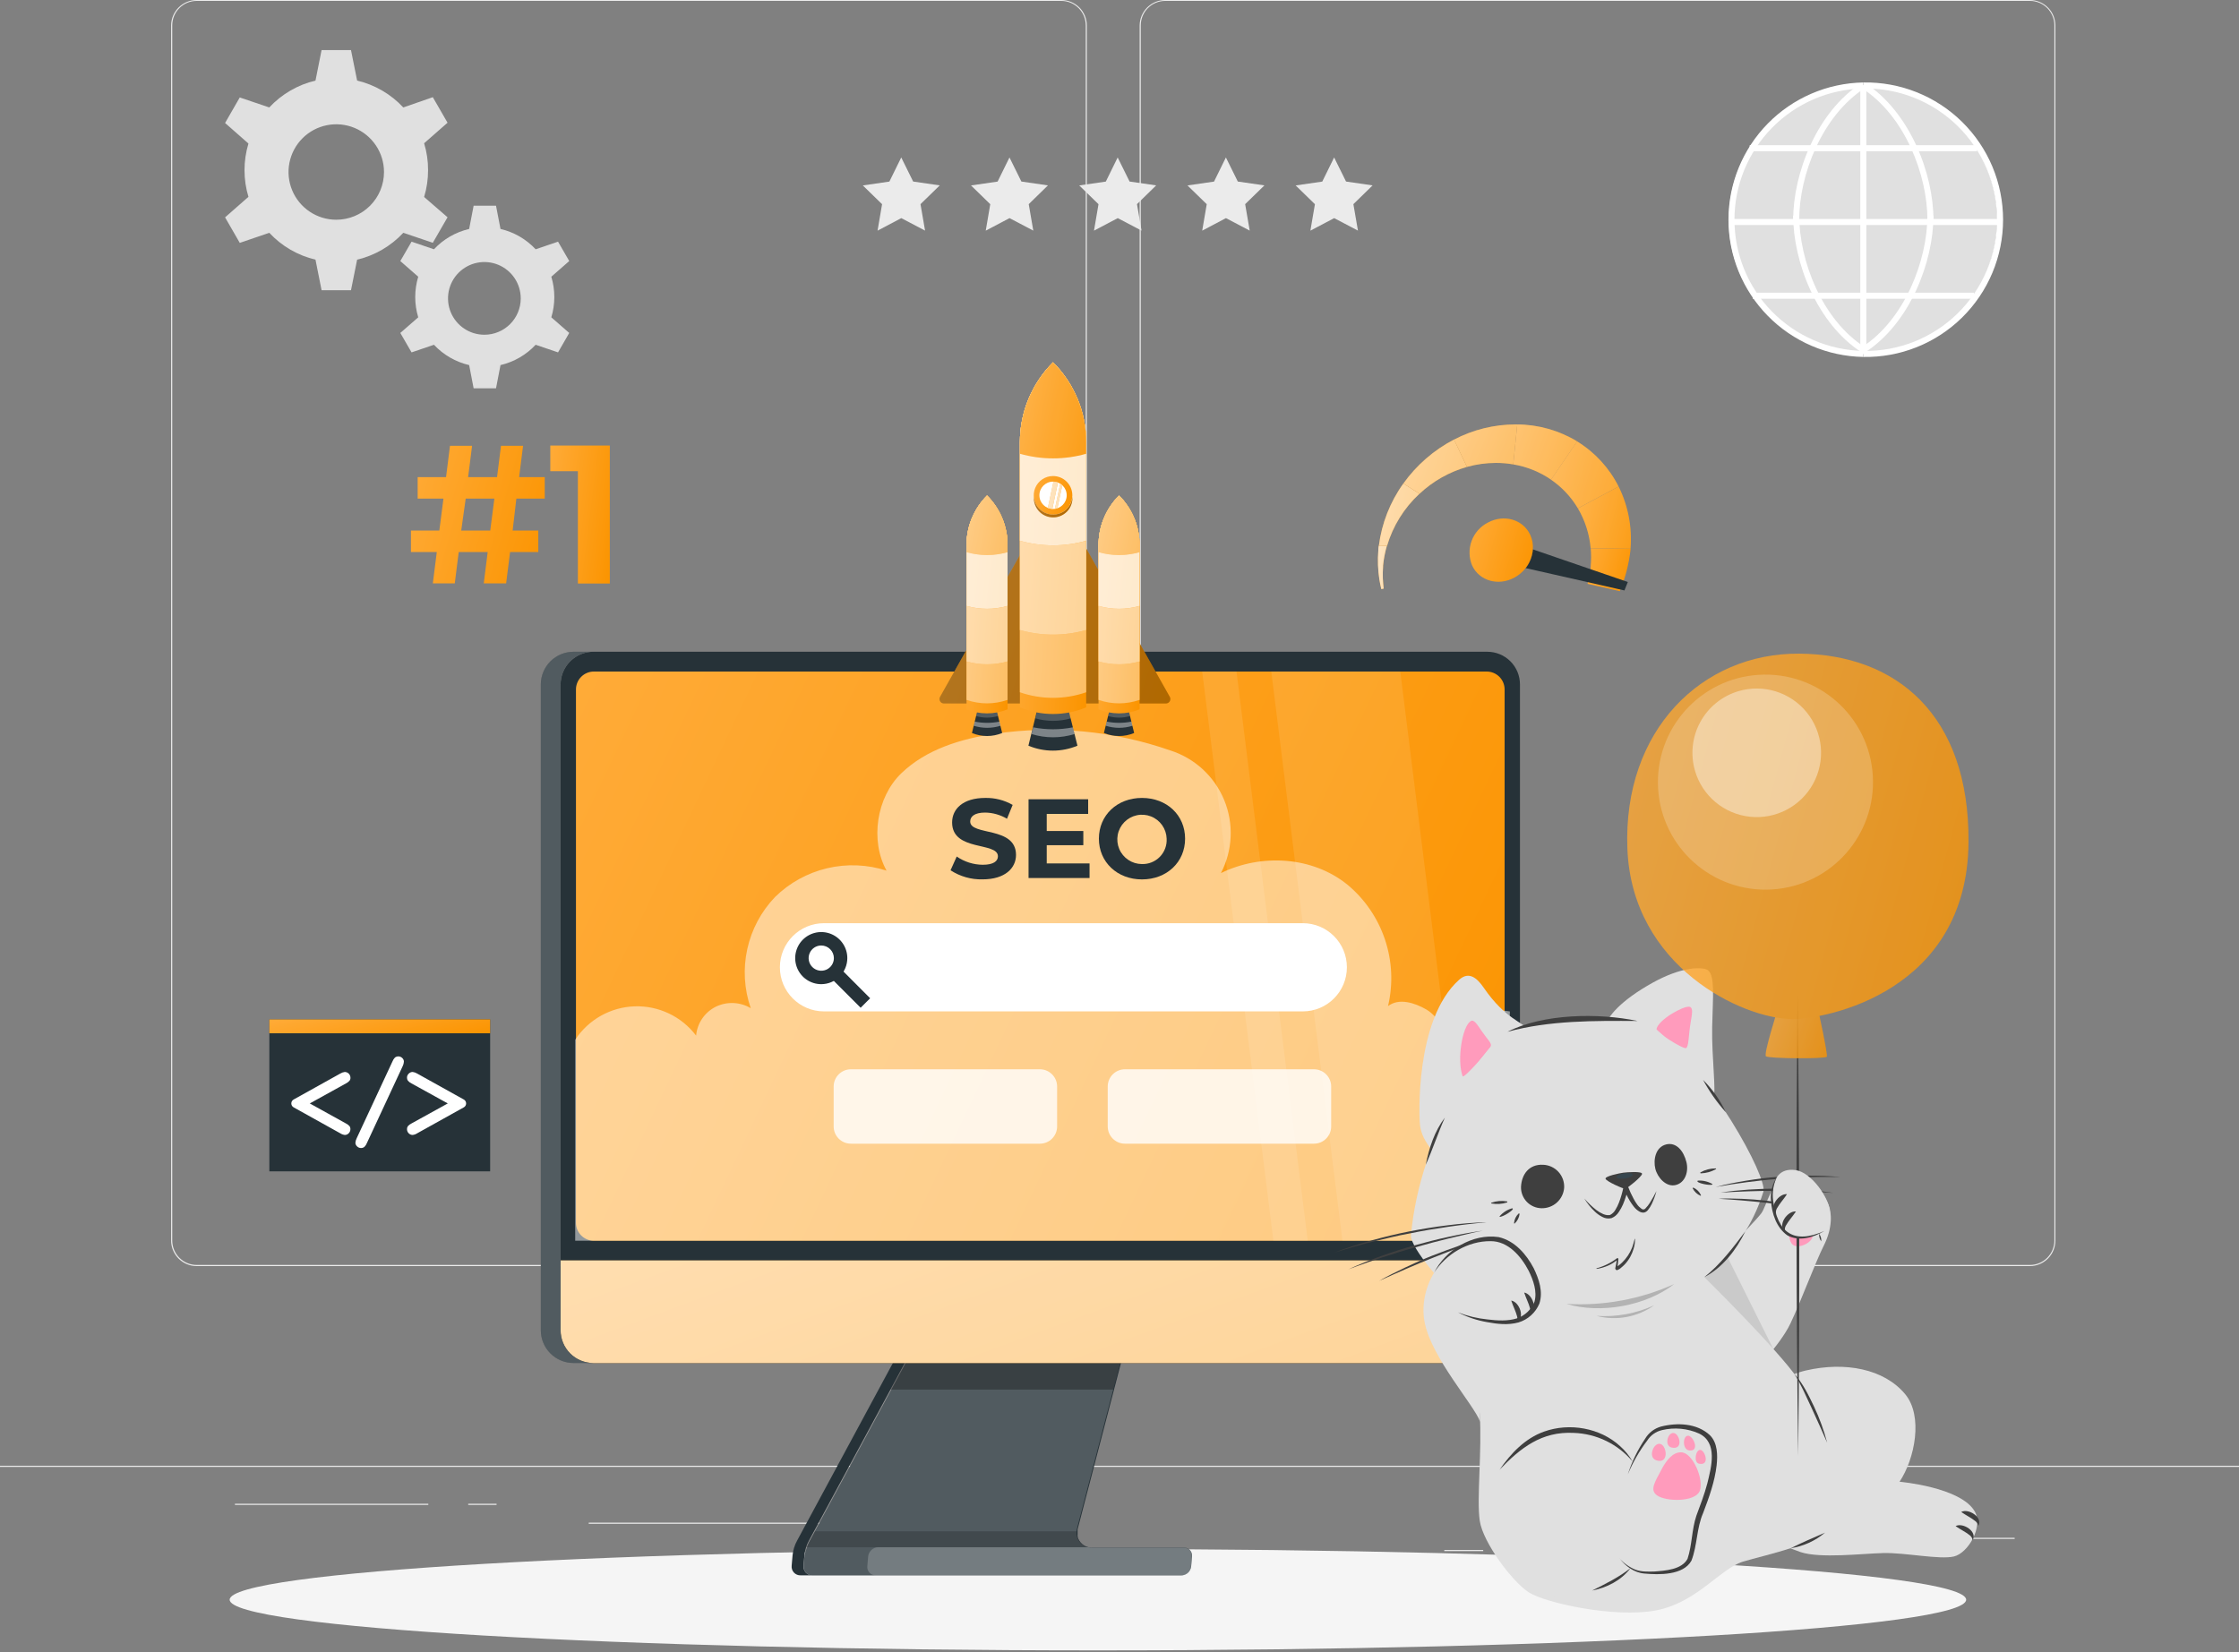 <svg width="500" height="369" viewBox="0 0 500 369" fill="none" xmlns="http://www.w3.org/2000/svg">
<rect x="0" y="0" width="500" height="369" fill="#808080" stroke="none"/>
<path d="M449.901 343.49H416.781V343.74H449.901V343.49Z" fill="#EBEBEB"/>
<path d="M331.221 346.211H322.531V346.461H331.221V346.211Z" fill="#EBEBEB"/>
<path d="M415.78 334.211H396.59V334.461H415.78V334.211Z" fill="#EBEBEB"/>
<path d="M95.651 335.891H52.461V336.141H95.651V335.891Z" fill="#EBEBEB"/>
<path d="M110.889 335.891H104.559V336.141H110.889V335.891Z" fill="#EBEBEB"/>
<path d="M225.149 340.109H131.469V340.359H225.149V340.109Z" fill="#EBEBEB"/>
<path d="M237.001 282.8H43.921C42.407 282.8 40.954 282.198 39.883 281.128C38.812 280.057 38.211 278.604 38.211 277.09V5.66C38.224 4.154 38.831 2.715 39.901 1.655C40.97 0.595 42.415 -5.77259e-05 43.921 4.20255e-09H237.001C238.515 4.20256e-09 239.968 0.602 241.039 1.672C242.109 2.743 242.711 4.196 242.711 5.71V277.09C242.711 278.604 242.109 280.057 241.039 281.128C239.968 282.198 238.515 282.8 237.001 282.8ZM43.921 0.2C42.474 0.203 41.086 0.779 40.063 1.802C39.04 2.825 38.464 4.213 38.461 5.66V277.09C38.464 278.537 39.04 279.924 40.063 280.948C41.086 281.971 42.474 282.547 43.921 282.55H237.001C238.448 282.547 239.835 281.971 240.859 280.948C241.882 279.924 242.458 278.537 242.461 277.09V5.66C242.458 4.213 241.882 2.825 240.859 1.802C239.835 0.779 238.448 0.203 237.001 0.2H43.921Z" fill="#EBEBEB"/>
<path d="M453.31 282.8H260.21C258.696 282.797 257.246 282.195 256.175 281.125C255.105 280.054 254.503 278.604 254.5 277.09V5.66C254.516 4.155 255.124 2.717 256.193 1.658C257.262 0.598 258.705 0.003 260.21 0H453.31C454.812 0.005 456.252 0.602 457.317 1.662C458.382 2.721 458.987 4.158 459 5.66V277.09C459 278.601 458.401 280.05 457.335 281.121C456.268 282.191 454.821 282.795 453.31 282.8ZM260.21 0.2C258.763 0.203 257.375 0.779 256.352 1.802C255.329 2.825 254.753 4.213 254.75 5.66V277.09C254.753 278.537 255.329 279.924 256.352 280.948C257.375 281.971 258.763 282.547 260.21 282.55H453.31C454.757 282.547 456.145 281.971 457.168 280.948C458.191 279.924 458.767 278.537 458.77 277.09V5.66C458.767 4.213 458.191 2.825 457.168 1.802C456.145 0.779 454.757 0.203 453.31 0.2H260.21Z" fill="#EBEBEB"/>
<path d="M500 327.4H0V327.65H500V327.4Z" fill="#EBEBEB"/>
<path d="M255.199 225.829C254.048 225.833 252.921 225.496 251.962 224.859C251.002 224.222 250.253 223.315 249.809 222.253C249.365 221.19 249.247 220.02 249.468 218.89C249.69 217.76 250.241 216.721 251.053 215.905C251.866 215.088 252.902 214.531 254.03 214.304C255.159 214.077 256.33 214.189 257.395 214.628C258.46 215.066 259.371 215.81 260.012 216.767C260.654 217.723 260.997 218.848 260.999 219.999C260.999 221.54 260.389 223.019 259.302 224.111C258.216 225.204 256.74 225.821 255.199 225.829ZM255.199 217.189C254.64 217.185 254.093 217.348 253.626 217.656C253.16 217.964 252.795 218.403 252.579 218.919C252.363 219.434 252.305 220.002 252.412 220.551C252.519 221.1 252.787 221.604 253.182 222C253.576 222.396 254.08 222.666 254.628 222.775C255.176 222.884 255.745 222.828 256.261 222.614C256.777 222.399 257.218 222.036 257.528 221.571C257.837 221.105 258.001 220.558 257.999 219.999C257.994 219.258 257.698 218.547 257.174 218.022C256.65 217.496 255.941 217.197 255.199 217.189Z" fill="#263238"/>
<path d="M259.232 222.089L257.109 224.209L263.999 231.108L266.122 228.988L259.232 222.089Z" fill="#263238"/>
<path d="M445.626 53.895C448.279 37.552 437.18 22.152 420.837 19.499C404.493 16.846 389.093 27.945 386.44 44.288C383.787 60.632 394.886 76.031 411.229 78.684C427.573 81.337 442.973 70.239 445.626 53.895Z" fill="#E0E0E0"/>
<path d="M416.099 79.73C408.064 79.585 400.408 76.291 394.777 70.558C389.147 64.825 385.992 57.111 385.992 49.075C385.992 41.039 389.147 33.325 394.777 27.592C400.408 21.858 408.064 18.565 416.099 18.42V19.77C408.42 19.912 401.104 23.062 395.724 28.542C390.344 34.022 387.33 41.395 387.33 49.075C387.33 56.755 390.344 64.128 395.724 69.608C401.104 75.088 408.42 78.238 416.099 78.38V79.73Z" fill="white"/>
<path d="M416.102 79.729V78.379C419.996 78.451 423.865 77.746 427.483 76.306C431.102 74.865 434.397 72.718 437.176 69.99C439.955 67.261 442.163 64.007 443.67 60.415C445.177 56.824 445.953 52.969 445.953 49.074C445.953 45.179 445.177 41.324 443.67 37.733C442.163 34.142 439.955 30.887 437.176 28.158C434.397 25.43 431.102 23.283 427.483 21.842C423.865 20.402 419.996 19.697 416.102 19.769V18.419C420.174 18.346 424.22 19.084 428.004 20.592C431.787 22.099 435.233 24.345 438.138 27.199C441.044 30.053 443.353 33.457 444.928 37.213C446.504 40.969 447.315 45.001 447.315 49.074C447.315 53.147 446.504 57.179 444.928 60.935C443.353 64.691 441.044 68.095 438.138 70.949C435.233 73.803 431.787 76.049 428.004 77.556C424.22 79.064 420.174 79.803 416.102 79.729Z" fill="white"/>
<path d="M431.768 49.079H430.418C430.418 39.149 425.418 25.849 415.738 19.669L416.468 18.529C426.508 24.999 431.768 38.779 431.768 49.079Z" fill="white"/>
<path d="M416.468 78.72L415.738 77.58C425.378 71.4 430.418 58.1 430.418 48.17H431.768C431.768 58.47 426.508 72.27 416.468 78.72Z" fill="white"/>
<path d="M401.791 49.079H400.441C400.441 38.769 405.691 24.969 415.741 18.529L416.471 19.659C406.831 25.849 401.791 39.139 401.791 49.079Z" fill="white"/>
<path d="M415.741 78.71C405.691 72.26 400.441 58.46 400.441 48.16H401.791C401.791 58.1 406.791 71.39 416.471 77.57L415.741 78.71Z" fill="white"/>
<path d="M416.78 19.09H415.43V79.05H416.78V19.09Z" fill="white"/>
<path d="M441.49 32.43H390.73V33.78H441.49V32.43Z" fill="white"/>
<path d="M446.081 48.91H386.141V50.26H446.081V48.91Z" fill="white"/>
<path d="M440.808 65.381H391.398V66.731H440.808V65.381Z" fill="white"/>
<path d="M95.592 37.999C95.603 35.967 95.306 33.944 94.712 32L99.942 27.41L96.652 21.709L90.062 24C87.294 21.024 83.706 18.936 79.752 18L78.382 11.19H71.812L70.452 18C66.495 18.936 62.903 21.024 60.132 24L53.542 21.769L50.262 27.47L55.482 32.059C54.309 35.943 54.309 40.086 55.482 43.969L50.262 48.55L53.542 54.249L60.132 51.999C62.903 54.975 66.495 57.063 70.452 57.999L71.812 64.82H78.382L79.752 57.999C83.706 57.063 87.294 54.975 90.062 51.999L96.652 54.23L99.942 48.529L94.712 43.999C95.304 42.055 95.601 40.032 95.592 37.999ZM75.102 49.08C72.993 49.081 70.931 48.458 69.177 47.288C67.422 46.118 66.054 44.453 65.246 42.506C64.438 40.558 64.225 38.414 64.635 36.346C65.046 34.277 66.06 32.377 67.55 30.885C69.041 29.393 70.94 28.377 73.008 27.965C75.076 27.553 77.22 27.763 79.169 28.57C81.117 29.377 82.783 30.743 83.954 32.496C85.126 34.249 85.752 36.311 85.752 38.419C85.753 39.819 85.478 41.205 84.944 42.498C84.409 43.791 83.625 44.967 82.636 45.957C81.647 46.947 80.472 47.732 79.18 48.268C77.887 48.804 76.501 49.08 75.102 49.08Z" fill="#E0E0E0"/>
<path d="M123.788 66.339C123.787 64.805 123.561 63.279 123.118 61.809L127.118 58.309L124.618 53.979L119.618 55.679C117.51 53.421 114.777 51.841 111.768 51.139L110.768 45.949H105.768L104.768 51.139C101.757 51.841 99.021 53.421 96.908 55.679L91.908 53.979L89.398 58.309L93.398 61.809C92.505 64.766 92.505 67.922 93.398 70.879L89.398 74.369L91.908 78.709L96.908 77.009C99.021 79.268 101.757 80.848 104.768 81.549L105.768 86.739H110.768L111.768 81.549C114.777 80.848 117.51 79.267 119.618 77.009L124.618 78.709L127.118 74.369L123.118 70.879C123.561 69.406 123.787 67.877 123.788 66.339ZM108.178 74.769C106.572 74.771 105 74.296 103.663 73.405C102.327 72.513 101.284 71.245 100.668 69.761C100.053 68.277 99.891 66.644 100.204 65.067C100.517 63.492 101.291 62.044 102.427 60.907C103.563 59.771 105.011 58.998 106.587 58.685C108.163 58.372 109.796 58.533 111.28 59.149C112.765 59.765 114.033 60.807 114.924 62.144C115.816 63.481 116.29 65.052 116.288 66.659C116.288 68.81 115.434 70.873 113.913 72.394C112.392 73.915 110.329 74.769 108.178 74.769Z" fill="#E0E0E0"/>
<path d="M198.61 40.56L201.26 35.17L203.92 40.55L209.86 41.41L205.56 45.6L206.58 51.51L201.27 48.72L195.97 51.52L196.98 45.61L192.68 41.42L198.61 40.56Z" fill="#EBEBEB"/>
<path d="M222.78 40.56L225.43 35.17L228.09 40.55L234.02 41.41L229.73 45.6L230.75 51.51L225.44 48.72L220.13 51.52L221.14 45.61L216.84 41.42L222.78 40.56Z" fill="#EBEBEB"/>
<path d="M246.942 40.56L249.592 35.17L252.252 40.55L258.192 41.41L253.902 45.6L254.922 51.51L249.612 48.72L244.302 51.52L245.312 45.61L241.012 41.42L246.942 40.56Z" fill="#EBEBEB"/>
<path d="M271.11 40.56L273.76 35.17L276.42 40.55L282.36 41.41L278.06 45.6L279.08 51.51L273.77 48.72L268.47 51.52L269.48 45.61L265.18 41.42L271.11 40.56Z" fill="#EBEBEB"/>
<path d="M295.28 40.56L297.93 35.17L300.59 40.55L306.52 41.41L302.23 45.6L303.25 51.51L297.94 48.72L292.63 51.52L293.64 45.61L289.34 41.42L295.28 40.56Z" fill="#EBEBEB"/>
<path d="M245.179 368.64C352.262 368.64 439.069 363.572 439.069 357.32C439.069 351.068 352.262 346 245.179 346C138.097 346 51.289 351.068 51.289 357.32C51.289 363.572 138.097 368.64 245.179 368.64Z" fill="#F5F5F5"/>
<path d="M179.66 347.43L179.46 349.73C179.438 350.013 179.469 350.298 179.55 350.57C179.586 350.697 179.64 350.818 179.71 350.93C179.783 351.041 179.863 351.148 179.95 351.25C180.038 351.352 180.139 351.443 180.25 351.52C180.588 351.761 180.994 351.89 181.41 351.89H263.81C264.006 351.89 264.202 351.86 264.39 351.8C264.52 351.76 264.647 351.71 264.77 351.65C265.205 351.437 265.557 351.085 265.77 350.65C265.897 350.408 265.975 350.142 266 349.87L266.19 347.66C266.221 347.396 266.19 347.129 266.1 346.88C266.062 346.765 266.012 346.654 265.95 346.55C265.794 346.288 265.574 346.071 265.31 345.92C265.197 345.858 265.08 345.805 264.96 345.76C264.776 345.7 264.583 345.67 264.39 345.67H243.87C243.611 345.673 243.353 345.649 243.1 345.6L242.81 345.52C242.7 345.489 242.593 345.449 242.49 345.4C242.39 345.368 242.295 345.321 242.21 345.26C242.066 345.185 241.929 345.098 241.8 345C241.644 344.876 241.5 344.739 241.37 344.59C241.3 344.5 241.23 344.42 241.16 344.32L241.02 344.12L240.97 344.04C240.91 343.949 240.86 343.851 240.82 343.75L240.7 343.48C240.704 343.46 240.704 343.44 240.7 343.42C240.706 343.397 240.706 343.373 240.7 343.35C240.67 343.272 240.65 343.192 240.64 343.11C240.629 342.997 240.629 342.883 240.64 342.77C240.64 342.67 240.64 342.56 240.64 342.45C240.64 342.34 240.64 342.24 240.64 342.13V342C240.634 341.893 240.634 341.786 240.64 341.68C240.64 341.56 240.69 341.46 240.71 341.35L248.77 310.43L250.32 304.49L251.53 299.84H204.73L202.22 304.49L199.02 310.43L180.82 344.17C180.76 344.29 180.7 344.41 180.63 344.53L180.45 344.94C180.4 345.08 180.34 345.21 180.29 345.36L180.2 345.64C179.954 346.215 179.773 346.815 179.66 347.43Z" fill="#263238"/>
<path opacity="0.2" d="M266.158 347.68L265.968 349.91C265.917 350.451 265.668 350.953 265.27 351.322C264.871 351.691 264.351 351.9 263.808 351.91H181.428C181.152 351.911 180.878 351.855 180.624 351.744C180.37 351.634 180.142 351.472 179.954 351.269C179.766 351.066 179.623 350.826 179.532 350.565C179.441 350.303 179.406 350.026 179.428 349.75L179.628 347.45C179.681 346.835 179.801 346.228 179.988 345.64C180.158 345.126 180.372 344.627 180.628 344.15L204.548 299.82H251.348L240.528 341.33C240.457 341.568 240.413 341.813 240.398 342.06C240.33 342.88 240.563 343.697 241.055 344.356C241.547 345.016 242.263 345.472 243.068 345.64C243.321 345.699 243.579 345.726 243.838 345.72H264.328C264.582 345.713 264.834 345.761 265.068 345.858C265.301 345.956 265.512 346.103 265.685 346.288C265.858 346.473 265.99 346.693 266.071 346.933C266.153 347.173 266.182 347.428 266.158 347.68Z" fill="white"/>
<path d="M177.999 344.129L201.909 299.789H204.559L180.639 344.129C180.084 345.15 179.744 346.272 179.639 347.429L179.439 349.729C179.409 350.006 179.438 350.286 179.526 350.551C179.614 350.815 179.757 351.058 179.947 351.262C180.137 351.466 180.368 351.626 180.626 351.733C180.883 351.839 181.16 351.889 181.439 351.879H178.789C178.51 351.889 178.233 351.839 177.976 351.733C177.718 351.626 177.487 351.466 177.297 351.262C177.107 351.058 176.964 350.815 176.876 350.551C176.788 350.286 176.759 350.006 176.789 349.729L176.989 347.429C177.093 346.271 177.437 345.147 177.999 344.129Z" fill="#263238"/>
<path opacity="0.3" d="M204.579 299.789H251.369L248.609 310.389H198.859L204.579 299.789Z" fill="black"/>
<path d="M125.18 152.88V297.15C125.178 298.108 125.366 299.057 125.732 299.943C126.098 300.829 126.634 301.633 127.311 302.311C127.988 302.989 128.793 303.527 129.678 303.894C130.563 304.261 131.512 304.45 132.47 304.45H332.14C333.098 304.45 334.047 304.261 334.932 303.894C335.817 303.527 336.621 302.989 337.298 302.311C337.975 301.633 338.512 300.829 338.878 299.943C339.243 299.057 339.431 298.108 339.43 297.15V152.88C339.431 151.921 339.243 150.971 338.877 150.085C338.51 149.199 337.973 148.393 337.295 147.715C336.616 147.037 335.811 146.499 334.925 146.133C334.039 145.767 333.089 145.579 332.13 145.58H132.49C130.884 145.581 129.323 146.112 128.05 147.09C127.871 147.222 127.7 147.366 127.54 147.52C127.048 147.966 126.623 148.482 126.28 149.05C126.038 149.424 125.837 149.823 125.68 150.24C125.355 151.083 125.185 151.977 125.18 152.88Z" fill="#263238"/>
<path d="M339.431 281.549V297.149C339.431 299.085 338.662 300.942 337.293 302.311C335.924 303.68 334.067 304.449 332.131 304.449H132.491C130.555 304.449 128.699 303.68 127.33 302.311C125.961 300.942 125.191 299.085 125.191 297.149V281.549H339.431Z" fill="url(#paint0_linear_439_1528)"/>
<path opacity="0.6" d="M339.431 281.549V297.149C339.431 299.085 338.662 300.942 337.293 302.311C335.924 303.68 334.067 304.449 332.131 304.449H132.491C130.555 304.449 128.699 303.68 127.33 302.311C125.961 300.942 125.191 299.085 125.191 297.149V281.549H339.431Z" fill="white"/>
<path d="M132.621 277.14H332.001C333.062 277.14 334.079 276.719 334.83 275.968C335.58 275.218 336.001 274.201 336.001 273.14V154C336.001 152.939 335.58 151.922 334.83 151.172C334.079 150.421 333.062 150 332.001 150H132.621C131.56 150 130.543 150.421 129.793 151.172C129.043 151.922 128.621 152.939 128.621 154V273.18C128.632 274.234 129.058 275.241 129.807 275.983C130.556 276.724 131.567 277.14 132.621 277.14Z" fill="url(#paint1_linear_439_1528)"/>
<path d="M128.07 145.58H132.49C130.553 145.58 128.697 146.349 127.328 147.718C125.959 149.087 125.19 150.944 125.19 152.88V297.15C125.19 299.086 125.959 300.943 127.328 302.312C128.697 303.681 130.553 304.45 132.49 304.45H128.07C126.133 304.45 124.277 303.681 122.908 302.312C121.539 300.943 120.77 299.086 120.77 297.15V152.88C120.77 150.944 121.539 149.087 122.908 147.718C124.277 146.349 126.133 145.58 128.07 145.58Z" fill="#263238"/>
<g opacity="0.2">
<path d="M128.07 145.58H132.49C130.553 145.58 128.697 146.349 127.328 147.718C125.959 149.087 125.19 150.944 125.19 152.88V297.15C125.19 299.086 125.959 300.943 127.328 302.312C128.697 303.681 130.553 304.45 132.49 304.45H128.07C126.133 304.45 124.277 303.681 122.908 302.312C121.539 300.943 120.77 299.086 120.77 297.15V152.88C120.77 150.944 121.539 149.087 122.908 147.718C124.277 146.349 126.133 145.58 128.07 145.58Z" fill="white"/>
</g>
<path opacity="0.5" d="M337.179 225.919C332.039 224.919 323.899 228.249 322.379 233.249C322.55 231.723 322.278 230.179 321.595 228.803C320.913 227.427 319.848 226.277 318.529 225.489C315.879 223.959 312.409 222.879 309.969 224.719C311.126 219.805 310.891 214.666 309.291 209.877C307.69 205.089 304.788 200.841 300.909 197.609C293.089 191.279 281.679 190.609 272.649 195.019C273.954 192.512 274.694 189.749 274.818 186.925C274.942 184.101 274.446 181.284 273.365 178.672C272.285 176.06 270.646 173.716 268.563 171.805C266.48 169.894 264.004 168.462 261.309 167.609C248.749 163.235 235.317 161.962 222.159 163.899C214.549 165.019 206.789 167.399 201.259 172.739C195.729 178.079 194.259 187.739 197.979 194.469C193.687 193.083 189.096 192.899 184.707 193.937C180.317 194.975 176.296 197.197 173.079 200.359C169.978 203.598 167.831 207.63 166.873 212.011C165.915 216.391 166.183 220.951 167.649 225.189C166.469 224.489 165.133 224.095 163.762 224.042C162.391 223.99 161.029 224.281 159.799 224.889C158.588 225.504 157.553 226.416 156.792 227.541C156.031 228.666 155.569 229.966 155.449 231.319C153.85 229.209 151.768 227.513 149.377 226.376C146.986 225.238 144.357 224.691 141.711 224.781C139.065 224.871 136.479 225.596 134.171 226.894C131.863 228.192 129.901 230.025 128.449 232.239V277.139H335.999L337.179 225.919Z" fill="white"/>
<path d="M290.93 206.209H184.01C178.57 206.209 174.16 210.619 174.16 216.059C174.16 221.499 178.57 225.909 184.01 225.909H290.93C296.37 225.909 300.78 221.499 300.78 216.059C300.78 210.619 296.37 206.209 290.93 206.209Z" fill="white"/>
<path d="M183.398 219.829C182.247 219.829 181.122 219.488 180.165 218.849C179.208 218.209 178.462 217.3 178.021 216.237C177.581 215.173 177.465 214.003 177.69 212.874C177.915 211.745 178.469 210.708 179.283 209.894C180.097 209.08 181.134 208.526 182.263 208.301C183.392 208.077 184.562 208.192 185.625 208.632C186.689 209.073 187.598 209.819 188.237 210.776C188.877 211.733 189.218 212.858 189.218 214.009C189.215 215.552 188.601 217.031 187.511 218.122C186.42 219.213 184.941 219.827 183.398 219.829ZM183.398 211.189C182.84 211.189 182.295 211.355 181.831 211.665C181.368 211.975 181.006 212.415 180.793 212.93C180.579 213.446 180.523 214.013 180.632 214.56C180.741 215.107 181.01 215.609 181.404 216.003C181.798 216.398 182.301 216.666 182.848 216.775C183.395 216.884 183.962 216.828 184.477 216.615C184.993 216.401 185.433 216.04 185.743 215.576C186.053 215.112 186.218 214.567 186.218 214.009C186.215 213.262 185.918 212.547 185.389 212.018C184.861 211.49 184.145 211.192 183.398 211.189Z" fill="#263238"/>
<path d="M187.427 216.077L185.305 218.197L192.194 225.096L194.317 222.977L187.427 216.077Z" fill="#263238"/>
<g opacity="0.1">
<path d="M268.469 149.99H276.129L292.039 277.14H284.369L268.469 149.99Z" fill="white"/>
<path d="M299.791 277.14L283.891 149.99H312.701L328.601 277.14H299.791Z" fill="white"/>
</g>
<path opacity="0.2" d="M193.868 347.7L193.688 349.81C193.658 350.074 193.685 350.342 193.766 350.595C193.848 350.848 193.983 351.081 194.162 351.278C194.341 351.475 194.559 351.631 194.804 351.737C195.048 351.842 195.312 351.894 195.578 351.89H263.808C264.35 351.88 264.871 351.671 265.269 351.302C265.667 350.933 265.916 350.43 265.968 349.89L266.158 347.68C266.189 347.426 266.166 347.168 266.089 346.924C266.012 346.679 265.883 346.455 265.711 346.265C265.539 346.075 265.329 345.925 265.093 345.824C264.858 345.723 264.604 345.674 264.348 345.68H243.858C243.602 345.681 243.346 345.651 243.098 345.59H196.098C195.533 345.609 194.994 345.835 194.584 346.223C194.173 346.612 193.918 347.137 193.868 347.7Z" fill="white"/>
<path opacity="0.2" d="M180 345.619H243.1C242.293 345.455 241.576 344.999 241.085 344.338C240.594 343.677 240.364 342.859 240.44 342.039H182L180 345.619Z" fill="black"/>
<path d="M212.27 194.389L213.65 191.319C215.358 192.501 217.382 193.142 219.46 193.159C221.87 193.159 222.85 192.349 222.85 191.269C222.85 187.979 212.62 190.269 212.62 183.709C212.62 180.709 215.03 178.229 220.03 178.229C222.17 178.185 224.282 178.724 226.14 179.789L224.88 182.879C223.4 182.003 221.718 181.528 220 181.499C217.59 181.499 216.66 182.399 216.66 183.499C216.66 186.739 226.89 184.499 226.89 190.959C226.89 193.899 224.45 196.419 219.42 196.419C216.886 196.482 214.392 195.775 212.27 194.389Z" fill="#263238"/>
<path d="M243.311 192.859V196.119H229.691V178.529H243.001V181.799H233.751V185.619H241.921V188.789H233.751V192.859H243.311Z" fill="#263238"/>
<path d="M245.398 187.33C245.398 182.1 249.468 178.23 255.018 178.23C260.568 178.23 264.648 182.08 264.648 187.33C264.648 192.58 260.548 196.43 255.018 196.43C249.488 196.43 245.398 192.56 245.398 187.33ZM260.528 187.33C260.497 186.249 260.148 185.201 259.524 184.316C258.901 183.432 258.031 182.75 257.023 182.357C256.015 181.964 254.914 181.876 253.856 182.105C252.799 182.334 251.832 182.869 251.076 183.643C250.321 184.418 249.81 185.398 249.608 186.461C249.406 187.524 249.521 188.623 249.939 189.621C250.357 190.618 251.06 191.471 251.96 192.072C252.86 192.673 253.916 192.996 254.998 193C255.743 193.024 256.484 192.892 257.175 192.614C257.866 192.335 258.491 191.916 259.011 191.383C259.531 190.849 259.935 190.214 260.196 189.516C260.457 188.818 260.57 188.074 260.528 187.33Z" fill="#263238"/>
<path opacity="0.8" d="M232.218 238.84H190.018C187.892 238.84 186.168 240.564 186.168 242.69V251.61C186.168 253.736 187.892 255.46 190.018 255.46H232.218C234.344 255.46 236.068 253.736 236.068 251.61V242.69C236.068 240.564 234.344 238.84 232.218 238.84Z" fill="white"/>
<path opacity="0.8" d="M293.421 238.84H251.221C249.095 238.84 247.371 240.564 247.371 242.69V251.61C247.371 253.736 249.095 255.46 251.221 255.46H293.421C295.547 255.46 297.271 253.736 297.271 251.61V242.69C297.271 240.564 295.547 238.84 293.421 238.84Z" fill="white"/>
<path d="M209.92 155.659L234.71 111.659C234.797 111.505 234.923 111.377 235.076 111.288C235.229 111.199 235.403 111.152 235.58 111.152C235.757 111.152 235.93 111.199 236.083 111.288C236.236 111.377 236.362 111.505 236.45 111.659L261.24 155.659C261.323 155.811 261.365 155.982 261.362 156.155C261.36 156.328 261.312 156.497 261.224 156.646C261.137 156.795 261.012 156.919 260.862 157.005C260.712 157.092 260.543 157.138 260.37 157.139H210.8C210.626 157.14 210.455 157.095 210.304 157.009C210.152 156.923 210.026 156.8 209.937 156.65C209.849 156.501 209.8 156.331 209.797 156.157C209.794 155.983 209.836 155.812 209.92 155.659Z" fill="url(#paint2_linear_439_1528)"/>
<path opacity="0.3" d="M209.92 155.659L234.71 111.659C234.797 111.505 234.923 111.377 235.076 111.288C235.229 111.199 235.403 111.152 235.58 111.152C235.757 111.152 235.93 111.199 236.083 111.288C236.236 111.377 236.362 111.505 236.45 111.659L261.24 155.659C261.323 155.811 261.365 155.982 261.362 156.155C261.36 156.328 261.312 156.497 261.224 156.646C261.137 156.795 261.012 156.919 260.862 157.005C260.712 157.092 260.543 157.138 260.37 157.139H210.8C210.626 157.14 210.455 157.095 210.304 157.009C210.152 156.923 210.026 156.8 209.937 156.65C209.849 156.501 209.8 156.331 209.797 156.157C209.794 155.983 209.836 155.812 209.92 155.659Z" fill="black"/>
<path d="M223.801 163.729L222.591 158.789H218.251L217.051 163.729C219.212 164.624 221.64 164.624 223.801 163.729Z" fill="#263238"/>
<path opacity="0.2" d="M218.249 158.789L217.969 159.939C219.568 160.409 221.269 160.409 222.869 159.939L222.589 158.789H218.249Z" fill="white"/>
<path opacity="0.4" d="M217.671 161.18C217.591 161.5 217.511 161.81 217.441 162.11C219.394 162.724 221.489 162.724 223.441 162.11L223.221 161.18C221.39 161.55 219.503 161.55 217.671 161.18Z" fill="white"/>
<path d="M225 158.44C222.067 159.651 218.773 159.651 215.84 158.44V121.74C215.837 119.685 216.24 117.651 217.026 115.753C217.812 113.855 218.965 112.131 220.42 110.68C221.874 112.131 223.028 113.855 223.814 115.753C224.6 117.651 225.003 119.685 225 121.74V158.44Z" fill="url(#paint3_linear_439_1528)"/>
<path d="M215.84 121.74V156.33C218.805 157.365 222.034 157.365 225 156.33V121.74C225.003 119.685 224.6 117.651 223.814 115.753C223.028 113.855 221.874 112.131 220.42 110.68C218.965 112.131 217.812 113.855 217.026 115.753C216.24 117.651 215.837 119.685 215.84 121.74Z" fill="url(#paint4_linear_439_1528)"/>
<path opacity="0.4" d="M215.84 121.74V156.33C218.805 157.365 222.034 157.365 225 156.33V121.74C225.003 119.685 224.6 117.651 223.814 115.753C223.028 113.855 221.874 112.131 220.42 110.68C218.965 112.131 217.812 113.855 217.026 115.753C216.24 117.651 215.837 119.685 215.84 121.74Z" fill="white"/>
<path d="M215.84 121.74V147.74C218.833 148.595 222.006 148.595 225 147.74V121.74C225.003 119.685 224.6 117.651 223.814 115.753C223.028 113.855 221.874 112.131 220.42 110.68C218.965 112.131 217.812 113.855 217.026 115.753C216.24 117.651 215.837 119.685 215.84 121.74Z" fill="url(#paint5_linear_439_1528)"/>
<path opacity="0.6" d="M215.84 121.74V147.74C218.833 148.595 222.006 148.595 225 147.74V121.74C225.003 119.685 224.6 117.651 223.814 115.753C223.028 113.855 221.874 112.131 220.42 110.68C218.965 112.131 217.812 113.855 217.026 115.753C216.24 117.651 215.837 119.685 215.84 121.74Z" fill="white"/>
<path d="M215.84 121.74V135.34C218.833 136.2 222.007 136.2 225 135.34V121.74C225.003 119.685 224.6 117.651 223.814 115.753C223.028 113.855 221.874 112.131 220.42 110.68C218.965 112.131 217.812 113.855 217.026 115.753C216.24 117.651 215.837 119.685 215.84 121.74Z" fill="url(#paint6_linear_439_1528)"/>
<path opacity="0.8" d="M215.84 121.74V135.34C218.833 136.2 222.007 136.2 225 135.34V121.74C225.003 119.685 224.6 117.651 223.814 115.753C223.028 113.855 221.874 112.131 220.42 110.68C218.965 112.131 217.812 113.855 217.026 115.753C216.24 117.651 215.837 119.685 215.84 121.74Z" fill="white"/>
<path d="M215.84 121.74V123.33C218.833 124.185 222.006 124.185 225 123.33V121.74C225.003 119.685 224.6 117.651 223.814 115.753C223.028 113.855 221.874 112.131 220.42 110.68C218.965 112.131 217.812 113.855 217.026 115.753C216.24 117.651 215.837 119.685 215.84 121.74Z" fill="url(#paint7_linear_439_1528)"/>
<path opacity="0.4" d="M215.84 121.74V123.33C218.833 124.185 222.006 124.185 225 123.33V121.74C225.003 119.685 224.6 117.651 223.814 115.753C223.028 113.855 221.874 112.131 220.42 110.68C218.965 112.131 217.812 113.855 217.026 115.753C216.24 117.651 215.837 119.685 215.84 121.74Z" fill="white"/>
<path d="M253.27 163.729L252.07 158.789H247.73L246.52 163.729C248.681 164.624 251.109 164.624 253.27 163.729Z" fill="#263238"/>
<path opacity="0.2" d="M247.729 158.789L247.449 159.939C249.049 160.409 250.75 160.409 252.349 159.939L252.069 158.789H247.729Z" fill="white"/>
<path opacity="0.4" d="M247.138 161.18C247.068 161.5 246.988 161.81 246.918 162.11C248.871 162.724 250.965 162.724 252.918 162.11L252.688 161.18C250.857 161.55 248.969 161.55 247.138 161.18Z" fill="white"/>
<path d="M254.48 158.44C251.547 159.651 248.254 159.651 245.32 158.44V121.74C245.317 119.685 245.72 117.651 246.506 115.753C247.292 113.855 248.446 112.131 249.9 110.68C251.355 112.131 252.508 113.855 253.294 115.753C254.08 117.651 254.483 119.685 254.48 121.74V158.44Z" fill="url(#paint8_linear_439_1528)"/>
<path d="M245.32 121.74V156.33C248.286 157.365 251.515 157.365 254.48 156.33V121.74C254.483 119.685 254.08 117.651 253.294 115.753C252.508 113.855 251.355 112.131 249.9 110.68C248.446 112.131 247.292 113.855 246.506 115.753C245.72 117.651 245.317 119.685 245.32 121.74Z" fill="url(#paint9_linear_439_1528)"/>
<path opacity="0.4" d="M245.32 121.74V156.33C248.286 157.365 251.515 157.365 254.48 156.33V121.74C254.483 119.685 254.08 117.651 253.294 115.753C252.508 113.855 251.355 112.131 249.9 110.68C248.446 112.131 247.292 113.855 246.506 115.753C245.72 117.651 245.317 119.685 245.32 121.74Z" fill="white"/>
<path d="M245.32 121.74V147.74C248.314 148.595 251.487 148.595 254.48 147.74V121.74C254.483 119.685 254.08 117.651 253.294 115.753C252.508 113.855 251.355 112.131 249.9 110.68C248.446 112.131 247.292 113.855 246.506 115.753C245.72 117.651 245.317 119.685 245.32 121.74Z" fill="url(#paint10_linear_439_1528)"/>
<path opacity="0.6" d="M245.32 121.74V147.74C248.314 148.595 251.487 148.595 254.48 147.74V121.74C254.483 119.685 254.08 117.651 253.294 115.753C252.508 113.855 251.355 112.131 249.9 110.68C248.446 112.131 247.292 113.855 246.506 115.753C245.72 117.651 245.317 119.685 245.32 121.74Z" fill="white"/>
<path d="M245.32 121.74V135.34C248.313 136.2 251.488 136.2 254.48 135.34V121.74C254.483 119.685 254.08 117.651 253.294 115.753C252.508 113.855 251.355 112.131 249.9 110.68C248.446 112.131 247.292 113.855 246.506 115.753C245.72 117.651 245.317 119.685 245.32 121.74Z" fill="url(#paint11_linear_439_1528)"/>
<path opacity="0.8" d="M245.32 121.74V135.34C248.313 136.2 251.488 136.2 254.48 135.34V121.74C254.483 119.685 254.08 117.651 253.294 115.753C252.508 113.855 251.355 112.131 249.9 110.68C248.446 112.131 247.292 113.855 246.506 115.753C245.72 117.651 245.317 119.685 245.32 121.74Z" fill="white"/>
<path d="M245.32 121.74V123.33C248.314 124.185 251.487 124.185 254.48 123.33V121.74C254.483 119.685 254.08 117.651 253.294 115.753C252.508 113.855 251.355 112.131 249.9 110.68C248.446 112.131 247.292 113.855 246.506 115.753C245.72 117.651 245.317 119.685 245.32 121.74Z" fill="url(#paint12_linear_439_1528)"/>
<path opacity="0.4" d="M245.32 121.74V123.33C248.314 124.185 251.487 124.185 254.48 123.33V121.74C254.483 119.685 254.08 117.651 253.294 115.753C252.508 113.855 251.355 112.131 249.9 110.68C248.446 112.131 247.292 113.855 246.506 115.753C245.72 117.651 245.317 119.685 245.32 121.74Z" fill="white"/>
<path d="M240.61 166.561L238.61 158.561H231.61L229.66 166.561C231.394 167.288 233.255 167.663 235.135 167.663C237.015 167.663 238.876 167.288 240.61 166.561Z" fill="#263238"/>
<path opacity="0.2" d="M231.659 158.59C231.659 158.59 231.369 159.79 231.199 160.45C233.785 161.205 236.533 161.205 239.119 160.45L238.659 158.58L231.659 158.59Z" fill="white"/>
<path opacity="0.4" d="M230.708 162.459L230.348 163.959C233.481 164.929 236.834 164.929 239.968 163.959L239.608 162.459C236.669 163.038 233.646 163.038 230.708 162.459Z" fill="white"/>
<path d="M242.558 158C240.213 158.978 237.698 159.481 235.158 159.481C232.617 159.481 230.102 158.978 227.758 158V98.78C227.755 95.464 228.407 92.18 229.677 89.116C230.947 86.053 232.809 83.271 235.158 80.93C237.506 83.271 239.369 86.053 240.639 89.116C241.909 92.18 242.561 95.464 242.558 98.78V158Z" fill="url(#paint13_linear_439_1528)"/>
<path d="M227.758 98.78V154.63C232.551 156.29 237.764 156.29 242.558 154.63V98.78C242.561 95.464 241.909 92.18 240.639 89.116C239.369 86.053 237.506 83.271 235.158 80.93C232.809 83.271 230.947 86.053 229.677 89.116C228.407 92.18 227.755 95.464 227.758 98.78Z" fill="url(#paint14_linear_439_1528)"/>
<path opacity="0.4" d="M227.758 98.78V154.63C232.551 156.29 237.764 156.29 242.558 154.63V98.78C242.561 95.464 241.909 92.18 240.639 89.116C239.369 86.053 237.506 83.271 235.158 80.93C232.809 83.271 230.947 86.053 229.677 89.116C228.407 92.18 227.755 95.464 227.758 98.78Z" fill="white"/>
<path d="M227.758 98.78V140.72C232.595 142.098 237.721 142.098 242.558 140.72V98.78C242.561 95.464 241.909 92.18 240.639 89.116C239.369 86.053 237.506 83.271 235.158 80.93C232.809 83.271 230.947 86.053 229.677 89.116C228.407 92.18 227.755 95.464 227.758 98.78Z" fill="url(#paint15_linear_439_1528)"/>
<path opacity="0.6" d="M227.758 98.78V140.72C232.595 142.098 237.721 142.098 242.558 140.72V98.78C242.561 95.464 241.909 92.18 240.639 89.116C239.369 86.053 237.506 83.271 235.158 80.93C232.809 83.271 230.947 86.053 229.677 89.116C228.407 92.18 227.755 95.464 227.758 98.78Z" fill="white"/>
<path d="M227.758 98.78V120.78C232.595 122.158 237.721 122.158 242.558 120.78V98.78C242.561 95.464 241.909 92.18 240.639 89.116C239.369 86.053 237.506 83.271 235.158 80.93C232.809 83.271 230.947 86.053 229.677 89.116C228.407 92.18 227.755 95.464 227.758 98.78Z" fill="url(#paint16_linear_439_1528)"/>
<path opacity="0.8" d="M227.758 98.78V120.78C232.595 122.158 237.721 122.158 242.558 120.78V98.78C242.561 95.464 241.909 92.18 240.639 89.116C239.369 86.053 237.506 83.271 235.158 80.93C232.809 83.271 230.947 86.053 229.677 89.116C228.407 92.18 227.755 95.464 227.758 98.78Z" fill="white"/>
<path d="M227.758 98.78V101.35C232.595 102.728 237.721 102.728 242.558 101.35V98.78C242.561 95.464 241.909 92.18 240.639 89.116C239.369 86.053 237.506 83.271 235.158 80.93C232.809 83.271 230.947 86.053 229.677 89.116C228.407 92.18 227.755 95.464 227.758 98.78Z" fill="url(#paint17_linear_439_1528)"/>
<path opacity="0.1" d="M227.758 98.78V101.35C232.595 102.728 237.721 102.728 242.558 101.35V98.78C242.561 95.464 241.909 92.18 240.639 89.116C239.369 86.053 237.506 83.271 235.158 80.93C232.809 83.271 230.947 86.053 229.677 89.116C228.407 92.18 227.755 95.464 227.758 98.78Z" fill="white"/>
<path d="M239.468 110.63C239.47 111.483 239.219 112.317 238.746 113.027C238.274 113.737 237.601 114.291 236.814 114.619C236.027 114.947 235.16 115.034 234.323 114.868C233.486 114.703 232.717 114.294 232.114 113.691C231.51 113.089 231.098 112.321 230.931 111.485C230.764 110.648 230.849 109.781 231.175 108.993C231.501 108.205 232.053 107.531 232.762 107.057C233.471 106.583 234.305 106.33 235.158 106.33C236.299 106.33 237.394 106.783 238.202 107.589C239.01 108.395 239.465 109.489 239.468 110.63Z" fill="url(#paint18_linear_439_1528)"/>
<path d="M235.161 114.939C234.072 114.942 233.022 114.53 232.226 113.787C231.429 113.044 230.945 112.026 230.871 110.939C230.871 111.049 230.871 111.159 230.871 111.259C230.871 112.403 231.325 113.499 232.133 114.307C232.942 115.115 234.038 115.569 235.181 115.569C236.324 115.569 237.42 115.115 238.229 114.307C239.037 113.499 239.491 112.403 239.491 111.259C239.491 111.159 239.491 111.049 239.491 110.939C239.415 112.032 238.924 113.055 238.119 113.798C237.315 114.542 236.257 114.95 235.161 114.939Z" fill="url(#paint19_linear_439_1528)"/>
<path opacity="0.3" d="M235.161 114.939C234.072 114.942 233.022 114.53 232.226 113.787C231.429 113.044 230.945 112.026 230.871 110.939C230.871 111.049 230.871 111.159 230.871 111.259C230.871 112.403 231.325 113.499 232.133 114.307C232.942 115.115 234.038 115.569 235.181 115.569C236.324 115.569 237.42 115.115 238.229 114.307C239.037 113.499 239.491 112.403 239.491 111.259C239.491 111.159 239.491 111.049 239.491 110.939C239.415 112.032 238.924 113.055 238.119 113.798C237.315 114.542 236.257 114.95 235.161 114.939Z" fill="black"/>
<path d="M235.159 113.68C236.844 113.68 238.209 112.315 238.209 110.63C238.209 108.946 236.844 107.58 235.159 107.58C233.475 107.58 232.109 108.946 232.109 110.63C232.109 112.315 233.475 113.68 235.159 113.68Z" fill="white"/>
<path d="M235 113.66L236.25 107.8C235.931 107.674 235.593 107.606 235.25 107.6L234 113.45C234.318 113.579 234.657 113.65 235 113.66Z" fill="url(#paint20_linear_439_1528)"/>
<path d="M236.138 113.511L237.218 108.401C237.079 108.273 236.928 108.159 236.768 108.061L235.578 113.641C235.768 113.613 235.955 113.569 236.138 113.511Z" fill="url(#paint21_linear_439_1528)"/>
<g opacity="0.7">
<path d="M235 113.66L236.25 107.8C235.931 107.674 235.593 107.606 235.25 107.6L234 113.45C234.318 113.579 234.657 113.65 235 113.66Z" fill="white"/>
<path d="M236.138 113.511L237.218 108.401C237.079 108.273 236.928 108.159 236.768 108.061L235.578 113.641C235.768 113.613 235.955 113.569 236.138 113.511Z" fill="white"/>
</g>
<path d="M364.09 122.94V122.83C364.095 122.867 364.095 122.904 364.09 122.94Z" fill="url(#paint22_linear_439_1528)"/>
<path d="M316.998 110.28C313.575 113.434 311.069 117.457 309.748 121.92H307.918C308.551 116.896 310.431 112.111 313.388 108L316.998 110.28Z" fill="url(#paint23_linear_439_1528)"/>
<path opacity="0.6" d="M316.998 110.28C313.575 113.434 311.069 117.457 309.748 121.92H307.918C308.551 116.896 310.431 112.111 313.388 108L316.998 110.28Z" fill="white"/>
<path d="M327.601 104.29C323.64 105.417 320.005 107.474 317.001 110.29L313.391 108C316.337 103.877 320.216 100.509 324.711 98.17L327.601 104.29Z" fill="url(#paint24_linear_439_1528)"/>
<path opacity="0.5" d="M327.601 104.29C323.64 105.417 320.005 107.474 317.001 110.29L313.391 108C316.337 103.877 320.216 100.509 324.711 98.17L327.601 104.29Z" fill="white"/>
<path d="M338.827 94.801L337.937 103.731C336.659 103.508 335.364 103.398 334.067 103.401C331.88 103.403 329.703 103.702 327.597 104.291L324.707 98.191C328.935 95.976 333.634 94.813 338.407 94.801H338.827Z" fill="url(#paint25_linear_439_1528)"/>
<path opacity="0.4" d="M338.827 94.801L337.937 103.731C336.659 103.508 335.364 103.398 334.067 103.401C331.88 103.403 329.703 103.702 327.597 104.291L324.707 98.191C328.935 95.976 333.634 94.813 338.407 94.801H338.827Z" fill="white"/>
<path d="M352.207 98.591L346.378 107.141C343.847 105.401 340.966 104.237 337.938 103.731L338.827 94.801C343.548 94.834 348.171 96.144 352.207 98.591Z" fill="url(#paint26_linear_439_1528)"/>
<path opacity="0.3" d="M352.207 98.591L346.378 107.141C343.847 105.401 340.966 104.237 337.938 103.731L338.827 94.801C343.548 94.834 348.171 96.144 352.207 98.591Z" fill="white"/>
<path d="M361.459 108.67L352.359 113.54C350.846 110.997 348.799 108.814 346.359 107.14L352.189 98.59C356.157 101.022 359.368 104.513 361.459 108.67Z" fill="url(#paint27_linear_439_1528)"/>
<path opacity="0.2" d="M361.459 108.67L352.359 113.54C350.846 110.997 348.799 108.814 346.359 107.14L352.189 98.59C356.157 101.022 359.368 104.513 361.459 108.67Z" fill="white"/>
<path d="M364.119 122.57L355.219 122.47C354.941 119.318 353.964 116.267 352.359 113.54L361.459 108.67C363.593 112.975 364.513 117.781 364.119 122.57Z" fill="url(#paint28_linear_439_1528)"/>
<path opacity="0.1" d="M364.119 122.57L355.219 122.47C354.941 119.318 353.964 116.267 352.359 113.54L361.459 108.67C363.593 112.975 364.513 117.781 364.119 122.57Z" fill="white"/>
<path d="M364.1 122.831C364.104 122.867 364.104 122.904 364.1 122.941C363.74 126.07 362.942 129.133 361.73 132.041L354.52 130.411L355.1 127.661C355.15 127.301 355.2 126.941 355.23 126.581V126.361C355.345 125.067 355.345 123.765 355.23 122.471L364.13 122.571C364.13 122.631 364.13 122.671 364.13 122.721C364.125 122.759 364.115 122.796 364.1 122.831Z" fill="url(#paint29_linear_439_1528)"/>
<path d="M308.999 131.47L308.469 131.59C308.299 130.9 308.159 130.2 308.039 129.49C307.702 127.324 307.621 125.126 307.799 122.94V122.83C307.794 122.794 307.794 122.757 307.799 122.72C307.799 122.45 307.849 122.17 307.889 121.9H309.719C309.294 123.35 309.006 124.837 308.859 126.34C308.859 126.34 308.859 126.41 308.859 126.45C308.859 126.49 308.859 126.52 308.859 126.56C308.792 127.449 308.776 128.34 308.809 129.23C308.849 130 308.909 130.74 308.999 131.47Z" fill="url(#paint30_linear_439_1528)"/>
<path opacity="0.7" d="M308.999 131.47L308.469 131.59C308.299 130.9 308.159 130.2 308.039 129.49C307.702 127.324 307.621 125.126 307.799 122.94V122.83C307.794 122.794 307.794 122.757 307.799 122.72C307.799 122.45 307.849 122.17 307.889 121.9H309.719C309.294 123.35 309.006 124.837 308.859 126.34C308.859 126.34 308.859 126.41 308.859 126.45C308.859 126.49 308.859 126.52 308.859 126.56C308.792 127.449 308.776 128.34 308.809 129.23C308.849 130 308.909 130.74 308.999 131.47Z" fill="white"/>
<path d="M363.517 130.001L362.758 131.881L361.217 131.541L346.867 128.291L340.688 126.891C341.116 126.335 341.473 125.727 341.747 125.081C342.062 124.327 342.251 123.526 342.307 122.711L356.008 127.421L363.517 130.001Z" fill="#263238"/>
<path d="M342.311 122.731C342.196 124.254 341.632 125.709 340.691 126.911L335.141 125.651L336.891 120.871L342.311 122.731Z" fill="#263238"/>
<path d="M342.307 122.73C342.192 124.253 341.629 125.708 340.687 126.91C339.998 127.79 339.133 128.515 338.147 129.04C334.577 130.95 330.367 129.75 328.757 126.34C328.018 124.585 327.973 122.615 328.63 120.828C329.287 119.04 330.597 117.569 332.297 116.71C335.867 114.8 340.077 116.01 341.697 119.41C342.183 120.446 342.393 121.59 342.307 122.73Z" fill="url(#paint31_linear_439_1528)"/>
<path d="M114.48 118.5H120.21V123.3H113.91L113.03 130.3H108.03L108.91 123.3H102.44L101.56 130.3H96.659L97.54 123.3H91.769V118.5H98.109L99.029 111.37H93.269V106.57H99.609L100.49 99.57H105.42L104.54 106.57H111L111.88 99.57H116.81L115.93 106.57H121.65V111.37H115.31L114.48 118.5ZM109.48 118.5L110.4 111.37H104L103 118.5H109.48Z" fill="url(#paint32_linear_439_1528)"/>
<path d="M136.181 99.519V130.34H129.051V105.25H122.891V99.519H136.181Z" fill="url(#paint33_linear_439_1528)"/>
<path d="M109.458 227.689H60.148V261.639H109.458V227.689Z" fill="#263238"/>
<path d="M109.458 227.689H60.148V230.799H109.458V227.689Z" fill="url(#paint34_linear_439_1528)"/>
<path d="M69.179 246.469L77.249 250.939C77.551 251.087 77.822 251.291 78.049 251.539C78.19 251.737 78.26 251.977 78.249 252.219C78.251 252.388 78.22 252.556 78.156 252.712C78.093 252.868 77.998 253.01 77.879 253.129C77.766 253.25 77.63 253.346 77.478 253.411C77.327 253.477 77.164 253.51 76.999 253.509C76.642 253.467 76.3 253.344 75.999 253.149L65.599 247.359C65.435 247.276 65.297 247.148 65.201 246.991C65.106 246.834 65.055 246.653 65.055 246.469C65.055 246.285 65.106 246.105 65.201 245.948C65.297 245.791 65.435 245.663 65.599 245.579L75.999 239.789C76.303 239.602 76.644 239.482 76.999 239.439C77.333 239.445 77.652 239.58 77.887 239.818C78.123 240.055 78.256 240.375 78.259 240.709C78.277 240.953 78.206 241.195 78.059 241.389C77.836 241.645 77.564 241.852 77.259 241.999L69.179 246.469Z" fill="white"/>
<path d="M89.927 238.14L81.927 255.329C81.806 255.646 81.619 255.932 81.377 256.17C81.162 256.343 80.893 256.435 80.617 256.429C80.453 256.43 80.291 256.397 80.14 256.333C79.989 256.27 79.852 256.177 79.737 256.059C79.622 255.956 79.529 255.83 79.465 255.689C79.402 255.547 79.368 255.394 79.367 255.239C79.397 254.89 79.495 254.55 79.657 254.239L87.657 237.059C87.779 236.746 87.963 236.46 88.197 236.219C88.435 236.036 88.731 235.945 89.031 235.963C89.331 235.982 89.614 236.108 89.827 236.319C89.943 236.422 90.036 236.549 90.1 236.69C90.164 236.831 90.197 236.984 90.197 237.14C90.174 237.487 90.082 237.827 89.927 238.14Z" fill="white"/>
<path d="M99.998 246.469L91.898 241.999C91.588 241.855 91.312 241.647 91.088 241.389C90.948 241.191 90.877 240.952 90.888 240.709C90.885 240.543 90.918 240.377 90.983 240.224C91.049 240.071 91.145 239.933 91.268 239.819C91.38 239.699 91.517 239.603 91.668 239.538C91.82 239.472 91.983 239.439 92.148 239.439C92.503 239.481 92.844 239.6 93.148 239.789L103.548 245.579C103.711 245.663 103.849 245.791 103.945 245.948C104.041 246.105 104.092 246.285 104.092 246.469C104.092 246.654 104.041 246.834 103.945 246.991C103.849 247.148 103.711 247.276 103.548 247.359L93.148 253.149C92.847 253.345 92.504 253.468 92.148 253.509C91.981 253.51 91.817 253.476 91.664 253.411C91.511 253.345 91.373 253.25 91.258 253.129C91.02 252.886 90.887 252.56 90.888 252.219C90.88 251.977 90.951 251.739 91.088 251.539C91.316 251.289 91.591 251.085 91.898 250.939L99.998 246.469Z" fill="white"/>
<path d="M319.949 257.106C318.076 254.883 317.389 253.154 317.127 251.486C316.865 249.819 315.941 227.628 325.869 218.824C328.035 216.901 329.846 218.443 331.332 220.616C336.328 227.896 340.268 228.24 341.061 229.982C341.854 231.724 319.949 257.106 319.949 257.106Z" fill="#E0E0E0"/>
<path d="M328.363 228.128C326.546 229.377 325.316 236.67 326.621 240.391C326.852 241.059 332.828 234.266 332.947 233.585C333.065 232.904 332.197 232.23 330.83 230.226C329.75 228.646 329.119 227.591 328.363 228.128Z" fill="#FF9BBC"/>
<path d="M358.492 229.142C358.911 227.268 361.695 223.572 369.17 219.445C375.126 216.16 379.422 215.923 381.064 216.529C383.15 217.303 382.476 222.66 382.351 229.441C382.226 236.222 383.337 244.427 382.6 244.877C381.864 245.326 358.492 229.142 358.492 229.142Z" fill="#E0E0E0"/>
<path d="M377.297 224.876C376.004 224.601 370.303 227.761 369.916 229.871C369.785 230.558 375.935 234.43 376.535 234.105C377.134 233.78 377.097 231.064 377.496 228.666C377.827 226.649 378.202 225.07 377.297 224.876Z" fill="#FF9BBC"/>
<path d="M403.317 306.111C412.015 304.107 420.713 305.73 425.446 311.4C429.505 316.264 427.638 325.811 424.197 330.969C424.197 330.969 437.99 332.174 441.025 337.668C442.898 341.078 439.514 346.891 436.354 347.659C433.195 348.427 425.433 346.779 420.594 346.897C415.755 347.016 406.526 348.146 402.099 346.685C392.452 343.444 387.52 336.832 388.138 324.512C388.288 320.201 389.857 316.061 392.602 312.733C395.347 309.406 399.113 307.078 403.317 306.111Z" fill="#E0E0E0"/>
<path d="M436.716 340.877C438.359 340.002 441.649 342.125 440.519 343.999C440.454 343.58 440.231 343.202 439.895 342.943C438.871 342.119 437.872 341.695 436.691 340.87L436.716 340.877Z" fill="#3F3F3F"/>
<path d="M437.968 337.718C439.61 336.844 442.901 338.967 441.771 340.84C441.703 340.422 441.48 340.045 441.146 339.785C440.128 338.961 439.123 338.536 437.949 337.712L437.968 337.718Z" fill="#3F3F3F"/>
<path d="M378.312 286.23C379.961 284.844 390.844 274.172 393.298 271.044C394.547 269.402 395.596 263.551 399.243 262.302C403.245 260.947 407.035 266.049 408.315 269.077C409.102 270.907 409.233 274.353 407.304 278.169C405.374 281.984 402.196 290.657 399.811 295.652C397.426 300.647 391.213 306.735 391.213 306.735L378.312 286.23Z" fill="#E0E0E0"/>
<path opacity="0.1" d="M391.218 306.736C392.908 305.02 394.506 303.218 396.007 301.335L385.193 279.605C381.883 282.671 379.286 285.419 378.324 286.237L391.218 306.736Z" fill="black"/>
<path d="M399.956 270.337C401.205 269.831 404.477 273.459 404.858 275.376C405.238 277.293 402.229 278.798 400.799 278.267C399.594 277.824 399.55 276.325 399.232 274.002C398.988 272.323 399.051 270.712 399.956 270.337Z" fill="#FF9BBC"/>
<path d="M400.711 269.598C399.974 270.022 398.95 268.205 399.462 267.843C399.974 267.481 401.798 268.967 400.711 269.598Z" fill="#FF9BBC"/>
<path d="M398.714 270.095C397.833 270.451 397.046 268.403 397.677 268.084C398.308 267.766 400.006 269.564 398.714 270.095Z" fill="#FF9BBC"/>
<path d="M398.229 272.847C397.242 273.253 396.356 270.974 397.093 270.637C397.829 270.299 399.69 272.248 398.229 272.847Z" fill="#FF9BBC"/>
<path d="M402.452 271.145C401.797 271.283 401.172 269.503 401.666 269.272C402.159 269.041 403.795 270.877 402.452 271.145Z" fill="#FF9BBC"/>
<path d="M315.088 275.929C314.838 278.62 323.205 288.311 325.515 289.372C325.515 289.372 329.93 308.042 330.454 315.991C330.979 323.94 329.717 334.854 330.454 339.718C331.191 344.582 337.766 353.393 341.475 355.722C345.184 358.051 360.444 361.423 369.667 359.731C378.889 358.038 384.078 350.427 389.167 348.835C394.256 347.242 407.181 344.913 410.253 339.612C413.325 334.311 405.882 314.417 401.462 307.942C397.041 301.467 380.6 285.264 380.6 285.264C386.852 280.405 391.458 273.741 393.794 266.176C394.762 263.054 382.005 239.42 368.712 228.974C365.746 226.645 340.838 226.901 335.649 231.097C330.666 235.13 317.192 253.038 315.088 275.929Z" fill="#E0E0E0"/>
<path d="M400.703 306.896C402.639 309.007 403.881 311.654 405.111 314.208C406.33 316.789 407.306 319.477 408.027 322.238C407.066 319.978 405.58 316.743 404.543 314.471C403.332 311.91 402.245 309.282 400.703 306.896Z" fill="#3F3F3F"/>
<path d="M399.887 345.818C402.384 344.569 404.988 343.451 407.554 342.34C405.368 344.183 402.714 345.387 399.887 345.818Z" fill="#3F3F3F"/>
<path d="M389.762 275.029C387.745 279.157 384.735 283.103 380.602 285.27C384.167 282.447 387.045 278.651 389.762 275.029Z" fill="#3F3F3F"/>
<path d="M336.633 230.471C344.6 226.388 357.007 226.219 365.668 228.049C355.946 227.999 346.08 227.899 336.633 230.471Z" fill="#3F3F3F"/>
<path d="M322.659 249.635C321.129 253.057 319.931 256.741 318.395 260.162C319.125 256.416 320.355 252.669 322.659 249.635Z" fill="#3F3F3F"/>
<path d="M380.316 241.211C382.423 243.31 384.148 245.762 385.412 248.454C383.438 246.245 381.729 243.814 380.316 241.211Z" fill="#3F3F3F"/>
<path d="M372.092 255.623C374.315 255.08 375.975 257.022 376.612 259.607C377.124 261.705 376.338 264.171 374.208 264.695C372.079 265.22 370.137 263.028 369.656 261.055C369.176 259.082 369.681 256.216 372.092 255.623Z" fill="#3F3F3F"/>
<path d="M344.576 260.167C341.454 260.017 339.799 262.315 339.662 265.094C339.645 265.71 339.75 266.324 339.972 266.9C340.194 267.475 340.528 268.001 340.955 268.446C341.383 268.891 341.894 269.247 342.46 269.492C343.026 269.738 343.635 269.869 344.251 269.877C345.517 269.904 346.746 269.446 347.684 268.596C348.622 267.746 349.2 266.568 349.297 265.306C349.33 264.657 349.234 264.008 349.014 263.397C348.794 262.786 348.454 262.225 348.015 261.746C347.575 261.268 347.045 260.882 346.454 260.61C345.864 260.339 345.225 260.189 344.576 260.167Z" fill="#3F3F3F"/>
<path d="M358.535 263.289C358.685 263.876 362.538 265.587 362.95 265.531C363.362 265.475 366.696 262.796 366.696 262.19C366.696 261.585 363.368 261.822 362.525 261.934C361.682 262.047 358.404 262.715 358.535 263.289Z" fill="#3F3F3F"/>
<path d="M369.907 266.043C369.454 266.96 368.954 267.852 368.408 268.716C368.149 269.128 367.845 269.511 367.503 269.858C367.453 269.936 367.386 270.003 367.308 270.052C367.229 270.101 367.141 270.132 367.049 270.143C366.956 270.154 366.863 270.144 366.775 270.114C366.688 270.084 366.608 270.035 366.541 269.971C366.169 269.711 365.845 269.388 365.586 269.015C365.299 268.618 365.04 268.2 364.811 267.766C364.335 266.892 363.918 265.987 363.563 265.057L362.907 263.346L362.545 265.138C362.304 266.334 361.963 267.507 361.527 268.647C361.312 269.203 361.047 269.738 360.734 270.245C360.469 270.716 360.074 271.102 359.598 271.357L359.429 271.413H359.254C359.123 271.422 358.992 271.422 358.861 271.413C358.58 271.373 358.306 271.3 358.043 271.194C357.49 270.958 356.969 270.652 356.494 270.283C355.509 269.518 354.605 268.654 353.797 267.704C354.454 268.792 355.257 269.786 356.182 270.657C356.655 271.111 357.192 271.494 357.774 271.794C358.407 272.159 359.157 272.265 359.866 272.087C360.536 271.82 361.104 271.348 361.49 270.739C361.862 270.194 362.182 269.615 362.445 269.009C362.943 267.82 363.328 266.586 363.594 265.325L362.582 265.412C362.968 266.393 363.432 267.341 363.968 268.247C364.244 268.707 364.55 269.147 364.886 269.565C365.24 270.018 365.684 270.392 366.191 270.664C366.495 270.821 366.839 270.882 367.178 270.839C367.498 270.749 367.782 270.561 367.99 270.302C368.335 269.888 368.625 269.43 368.851 268.94C369.293 268.01 369.646 267.04 369.907 266.043Z" fill="#3F3F3F"/>
<path d="M364.59 262.402C364.64 262.72 363.866 263.095 362.873 263.238C361.88 263.382 361 263.238 361 262.92C361 262.601 361.724 262.233 362.717 262.089C363.71 261.946 364.547 262.052 364.59 262.402Z" fill="#37474F"/>
<path d="M383.152 265.138C385.444 264.714 387.748 264.364 390.065 264.064C392.381 263.765 394.691 263.502 397.014 263.34C398.169 263.228 399.337 263.165 400.498 263.09C401.66 263.015 402.821 262.984 403.989 262.953C406.318 262.859 408.647 262.897 410.982 262.903C409.821 262.809 408.659 262.709 407.492 262.659C406.324 262.61 405.15 262.585 403.983 262.591C401.647 262.591 399.306 262.703 396.977 262.872C394.648 263.04 392.319 263.334 390.008 263.708C388.859 263.896 387.704 264.102 386.562 264.333C385.419 264.564 384.276 264.82 383.152 265.138Z" fill="#3F3F3F"/>
<path d="M384.238 266.381C385.287 266.319 386.336 266.256 387.392 266.219C388.447 266.181 389.49 266.119 390.514 266.094C392.618 266.025 394.716 265.975 396.814 266C397.863 266 398.918 266 399.967 266L403.089 266.094L404.663 266.156L406.236 266.25C407.291 266.287 408.334 266.406 409.389 266.456C407.31 266.125 405.212 265.875 403.108 265.738C401.004 265.601 398.899 265.526 396.789 265.513C394.678 265.501 392.574 265.569 390.47 265.713C388.366 265.857 386.318 266.063 384.238 266.381Z" fill="#3F3F3F"/>
<path d="M383.781 267.761C384.662 267.811 385.536 267.861 386.41 267.935C387.284 268.01 388.152 268.06 389.026 268.142C390.768 268.298 392.517 268.454 394.253 268.647C395.988 268.841 397.73 269.047 399.466 269.272C401.202 269.496 402.938 269.753 404.68 269.984C403.825 269.771 402.969 269.578 402.114 269.397C401.258 269.216 400.39 269.059 399.523 268.916C397.793 268.604 396.051 268.379 394.302 268.179C392.554 267.979 390.806 267.854 389.051 267.779C387.297 267.704 385.536 267.667 383.781 267.761Z" fill="#3F3F3F"/>
<path d="M332.011 273.02C330.563 273.02 329.12 273.138 327.641 273.238C326.161 273.338 324.756 273.507 323.313 273.681C320.435 274.025 317.569 274.499 314.722 275.055C311.874 275.611 309.052 276.304 306.261 277.072C304.862 277.453 303.482 277.89 302.096 278.321C301.403 278.539 300.722 278.783 300.042 279.026L298 279.769C300.779 278.945 303.545 278.102 306.355 277.415C307.753 277.053 309.164 276.729 310.569 276.391C311.974 276.054 313.392 275.767 314.815 275.505C317.644 274.918 320.504 274.449 323.363 274.031C326.223 273.613 329.127 273.257 332.011 273.02Z" fill="#3F3F3F"/>
<path d="M331.139 274.889C328.547 275.238 325.981 275.732 323.421 276.281C320.861 276.831 318.338 277.492 315.816 278.192C313.293 278.891 310.82 279.697 308.354 280.583C305.888 281.47 303.465 282.456 301.086 283.53C302.335 283.1 303.527 282.6 304.77 282.194L306.643 281.539L308.516 280.914C309.765 280.502 311.014 280.115 312.263 279.722C313.512 279.328 314.76 278.972 316.009 278.629C318.507 277.898 321.036 277.243 323.571 276.618C324.82 276.306 326.087 276.006 327.373 275.719C328.585 275.407 329.859 275.132 331.139 274.889Z" fill="#3F3F3F"/>
<path d="M332.146 276.359C330.029 276.865 327.944 277.515 325.902 278.233C323.86 278.951 321.793 279.7 319.77 280.499C317.747 281.298 315.749 282.185 313.782 283.128C312.795 283.59 311.828 284.083 310.854 284.564C309.879 285.045 308.924 285.582 307.969 286.106C309.961 285.226 311.934 284.314 313.932 283.459C315.93 282.603 317.928 281.742 319.945 280.961C321.962 280.181 323.985 279.363 326.02 278.595C327.032 278.208 328.056 277.839 329.08 277.477C330.104 277.115 331.115 276.709 332.146 276.359Z" fill="#3F3F3F"/>
<path d="M356.536 283.295C358.193 282.844 359.747 282.077 361.113 281.035C361.213 280.954 361.419 281.085 361.406 281.222C361.369 281.603 361.263 282.665 361.244 282.827L361.487 282.652C361.754 282.449 362.008 282.23 362.249 281.997C363.214 281.066 363.968 279.94 364.46 278.693C364.709 278.069 364.865 277.382 365.053 276.714C365.053 276.683 365.121 276.714 365.121 276.745C365.132 277.482 365.026 278.215 364.809 278.918C364.619 279.57 364.358 280.198 364.029 280.791C363.695 281.384 363.29 281.933 362.824 282.427C362.576 282.683 362.314 282.923 362.037 283.145C361.781 283.397 361.471 283.587 361.131 283.701C360.894 283.77 360.657 283.426 360.719 283.252C360.782 283.077 361.007 281.728 361.032 281.522C360.476 281.968 359.868 282.343 359.221 282.64C358.393 283.014 357.52 283.276 356.623 283.42C356.536 283.445 356.467 283.32 356.536 283.295Z" fill="#3F3F3F"/>
<path d="M336.552 268.351C335.378 268.144 334.171 268.245 333.049 268.645C333.03 268.65 333.014 268.661 333.002 268.676C332.991 268.691 332.984 268.71 332.984 268.729C332.984 268.748 332.991 268.767 333.002 268.782C333.014 268.797 333.03 268.808 333.049 268.813C334.217 269.027 335.42 268.95 336.552 268.589C336.62 268.532 336.633 268.382 336.552 268.351Z" fill="#3F3F3F"/>
<path d="M337.669 269.895C336.59 270.195 335.624 270.81 334.897 271.662C334.887 271.679 334.882 271.698 334.883 271.718C334.884 271.738 334.892 271.756 334.904 271.771C334.916 271.787 334.933 271.797 334.952 271.803C334.971 271.808 334.991 271.807 335.009 271.8C335.827 271.675 337.613 270.551 337.826 270.095C337.834 270.071 337.837 270.046 337.833 270.021C337.829 269.996 337.818 269.972 337.803 269.952C337.787 269.932 337.767 269.916 337.743 269.907C337.72 269.897 337.695 269.893 337.669 269.895Z" fill="#3F3F3F"/>
<path d="M339.142 271.051C338.537 271.618 338.167 272.391 338.105 273.218C338.107 273.234 338.113 273.249 338.122 273.262C338.131 273.275 338.144 273.285 338.158 273.292C338.173 273.299 338.188 273.302 338.204 273.301C338.22 273.3 338.236 273.295 338.249 273.287C338.853 272.724 339.241 271.969 339.348 271.151C339.329 271.076 339.204 271.001 339.142 271.051Z" fill="#3F3F3F"/>
<path d="M379.74 261.861C380.779 261.277 381.952 260.974 383.143 260.981C383.225 260.981 383.275 261.08 383.193 261.143C382.159 261.729 380.997 262.052 379.809 262.086C379.785 262.082 379.762 262.071 379.744 262.055C379.726 262.039 379.712 262.018 379.705 261.995C379.698 261.971 379.697 261.946 379.704 261.923C379.71 261.899 379.723 261.878 379.74 261.861Z" fill="#3F3F3F"/>
<path d="M379.171 263.71C380.29 263.635 381.406 263.896 382.375 264.459C382.391 264.471 382.403 264.488 382.408 264.508C382.414 264.527 382.414 264.548 382.407 264.567C382.399 264.586 382.387 264.602 382.369 264.613C382.352 264.624 382.332 264.629 382.312 264.628C381.494 264.784 379.452 264.328 379.09 263.947C379.075 263.928 379.065 263.904 379.061 263.88C379.057 263.855 379.059 263.83 379.067 263.807C379.075 263.783 379.089 263.762 379.107 263.745C379.125 263.728 379.147 263.716 379.171 263.71Z" fill="#3F3F3F"/>
<path d="M378.16 265.275C378.916 265.609 379.52 266.216 379.852 266.974C379.855 266.989 379.855 267.005 379.851 267.021C379.846 267.036 379.838 267.05 379.827 267.061C379.815 267.072 379.802 267.08 379.786 267.085C379.771 267.089 379.755 267.09 379.739 267.086C378.982 266.757 378.365 266.171 377.997 265.431C377.985 265.356 378.078 265.25 378.16 265.275Z" fill="#3F3F3F"/>
<path opacity="0.2" d="M349.801 291.244C358.072 291.738 366.339 290.214 373.89 286.805C367.565 291.713 357.462 293.517 349.801 291.244Z" fill="black"/>
<path opacity="0.2" d="M356.527 293.924C360.95 294.218 365.376 293.402 369.403 291.551C367.561 292.865 365.453 293.758 363.229 294.168C361.004 294.578 358.716 294.494 356.527 293.924Z" fill="black"/>
<path d="M330.535 317.582C329.287 313.973 319.733 303.377 318.153 295.428C316.574 287.479 322 277.826 332.14 276.696C337.204 276.134 342.786 283.202 343.56 287.51C344.335 291.819 340.763 295.628 335.012 295.49C333.289 295.388 331.583 295.086 329.93 294.591L330.535 317.582Z" fill="#E0E0E0"/>
<path d="M337.477 290.502C339.319 290.783 340.674 294.467 338.65 295.279C338.853 294.911 338.906 294.48 338.8 294.074C338.476 292.825 337.932 291.863 337.477 290.502Z" fill="#3F3F3F"/>
<path d="M340.367 288.709C342.203 288.996 343.564 292.674 341.541 293.492C341.737 293.122 341.791 292.693 341.691 292.287C341.366 291.038 340.817 290.07 340.367 288.709Z" fill="#3F3F3F"/>
<path d="M320.23 284.332C322.727 279.237 328.822 275.453 334.685 276.327C338.281 277.151 340.86 280.161 342.508 283.289C343.657 285.693 344.65 288.516 343.757 291.194C343.337 292.195 342.7 293.09 341.892 293.816C341.085 294.541 340.127 295.079 339.087 295.39C336.776 296.015 334.391 295.752 332.1 295.322C329.827 294.93 327.628 294.191 325.581 293.13C327.698 293.958 329.919 294.491 332.181 294.716C334.366 294.984 336.689 295.134 338.787 294.466C339.656 294.163 340.451 293.678 341.119 293.044C341.786 292.41 342.311 291.641 342.658 290.788C343.326 288.491 342.409 285.949 341.378 283.857C339.686 280.604 336.776 277.201 332.849 277.233C327.822 277.195 322.915 280.092 320.211 284.332H320.23Z" fill="#3F3F3F"/>
<path d="M337.174 327.38C339.128 323.827 344.392 317.807 354.763 319.749C359.421 320.624 364.566 326.43 364.566 326.43C364.566 326.43 366.702 322.135 368.75 320.23C370.798 318.326 380.127 316.677 382.318 322.328C384.51 327.979 379.065 338.226 378.572 341.547C378.079 344.869 378.722 347.704 376.037 349.821C373.352 351.937 367.657 351.413 366.471 351.176C364.654 350.801 364.098 350.252 364.098 350.252C364.098 350.252 352.234 360.286 343.462 355.122C337.124 351.376 329.968 340.523 337.174 327.38Z" fill="#E0E0E0"/>
<path d="M375.502 324.398C378.062 324.53 380.597 330.593 379.56 333.059C378.524 335.525 372.067 335.463 370.038 334.014C368.346 332.803 369.551 331.042 371.062 328.195C372.142 326.128 373.616 324.299 375.502 324.398Z" fill="#FF9BBC"/>
<path d="M377.243 323.981C375.607 323.781 375.776 320.628 376.987 320.69C378.198 320.753 379.634 324.274 377.243 323.981Z" fill="#FF9BBC"/>
<path d="M373.345 323.345C371.553 322.97 372.421 319.885 373.77 320.079C375.119 320.273 375.986 323.894 373.345 323.345Z" fill="#FF9BBC"/>
<path d="M369.859 326.174C367.904 325.512 369.303 322.121 370.783 322.521C372.263 322.921 372.762 327.142 369.859 326.174Z" fill="#FF9BBC"/>
<path d="M379.406 326.936C378.157 326.662 378.644 323.814 379.693 323.852C380.742 323.889 381.954 327.486 379.406 326.936Z" fill="#FF9BBC"/>
<path d="M361.66 348.095C362.626 349.18 363.823 350.033 365.163 350.593C366.506 351.117 367.998 351.055 369.415 351.024C371.913 350.83 375.522 350.612 376.846 348.201C377.888 345.079 377.764 341.708 378.825 338.554C379.687 336.232 380.648 333.715 381.273 331.33C382.172 327.665 383.664 322.22 379.4 320.191C376.809 319.042 373.913 318.777 371.157 319.435C369.793 319.747 368.606 320.583 367.854 321.764C366.094 324.088 364.635 326.627 363.515 329.319C364.419 326.511 365.713 323.843 367.361 321.396C368.149 320.046 369.433 319.058 370.939 318.642C374.554 317.724 378.962 317.886 381.835 320.565C383.577 322.289 383.589 325.048 383.352 327.265C382.934 330.949 381.641 334.502 380.336 337.942C378.85 341.339 379.056 345.129 377.726 348.595C375.903 351.898 370.471 351.779 367.205 351.473C364.957 351.292 362.978 349.819 361.66 348.077V348.095Z" fill="#3F3F3F"/>
<path d="M334.845 328.333C337.343 324.681 340.552 321.271 344.836 319.76C350.499 317.737 357.324 318.93 361.77 323.001C362.881 323.985 363.826 325.143 364.567 326.429C362.948 324.51 360.944 322.952 358.686 321.855C356.427 320.758 353.964 320.147 351.454 320.06C344.261 319.679 339.547 323.407 334.82 328.333H334.845Z" fill="#3F3F3F"/>
<path d="M355.539 355.271C358.555 353.772 361.452 352.342 364.106 350.275C362.083 352.992 358.811 354.646 355.539 355.271Z" fill="#3F3F3F"/>
<path d="M401.422 222.379C401.871 255.31 401.927 292.262 401.559 325.194C401.103 292.262 401.059 255.31 401.422 222.379Z" fill="#3F3F3F"/>
<g opacity="0.8">
<path d="M396.986 225.439C396.986 225.439 393.814 235.386 394.345 235.929C394.876 236.473 407.676 236.554 407.951 236.029C408.226 235.505 406.009 225.508 406.009 225.508L396.986 225.439Z" fill="url(#paint35_linear_439_1528)"/>
<path d="M401.793 146.001C380.101 145.839 362.399 163.085 363.417 189.56C364.435 216.035 389.199 227.536 400.107 227.617C407.987 227.673 439.351 221.442 439.601 188.105C439.807 159.619 423.41 146.163 401.793 146.001Z" fill="url(#paint36_linear_439_1528)"/>
</g>
<path opacity="0.2" d="M395.71 198.671C408.948 197.866 419.028 186.481 418.223 173.242C417.418 160.004 406.033 149.925 392.795 150.73C379.556 151.535 369.477 162.919 370.282 176.158C371.087 189.396 382.472 199.476 395.71 198.671Z" fill="white"/>
<path opacity="0.4" d="M378.531 172.213C379.335 174.938 380.928 177.364 383.11 179.183C385.292 181.002 387.965 182.133 390.79 182.433C393.615 182.733 396.465 182.189 398.981 180.869C401.496 179.548 403.564 177.512 404.922 175.016C406.279 172.521 406.867 169.679 406.609 166.85C406.351 164.021 405.26 161.331 403.474 159.122C401.688 156.913 399.286 155.284 396.574 154.44C393.861 153.595 390.959 153.575 388.235 154.38C384.584 155.46 381.511 157.944 379.692 161.288C377.872 164.632 377.455 168.562 378.531 172.213Z" fill="white"/>
<path d="M400.952 261.353C404.58 261.859 408.382 267.597 408.576 270.276C408.846 273.077 408.226 275.891 406.803 278.319L406.241 275.577C406.241 275.577 401.177 278.219 398.292 274.741C395.407 271.263 393.778 260.354 400.952 261.353Z" fill="#E0E0E0"/>
<path d="M407.406 274.959C405.027 276.395 401.73 277.425 399.101 275.914C396.679 274.166 395.68 271.057 395.48 268.197C395.315 266.262 395.817 264.33 396.904 262.721C396.046 264.396 395.717 266.293 395.961 268.159C396.997 275.346 400.488 278 407.406 274.959Z" fill="#3F3F3F"/>
<path d="M406.24 275.578C406.596 276.067 406.763 276.668 406.709 277.27C406.353 276.781 406.187 276.18 406.24 275.578Z" fill="#3F3F3F"/>
<path d="M401.064 270.6C399.19 270.394 396.843 273.679 398.629 275.027C398.526 274.605 398.586 274.159 398.797 273.779C399.459 272.605 400.252 271.818 401.064 270.588V270.6Z" fill="#3F3F3F"/>
<path d="M399.068 266.737C397.194 266.531 394.847 269.815 396.632 271.164C396.528 270.741 396.591 270.294 396.807 269.915C397.469 268.741 398.262 267.955 399.068 266.725V266.737Z" fill="#3F3F3F"/>
<defs>
<linearGradient id="paint0_linear_439_1528" x1="339.431" y1="304.449" x2="306.366" y2="214.757" gradientUnits="userSpaceOnUse">
<stop stop-color="#FB9400"/>
<stop offset="1" stop-color="#FFAB38"/>
</linearGradient>
<linearGradient id="paint1_linear_439_1528" x1="336.001" y1="277.14" x2="117.388" y2="173.752" gradientUnits="userSpaceOnUse">
<stop stop-color="#FB9400"/>
<stop offset="1" stop-color="#FFAB38"/>
</linearGradient>
<linearGradient id="paint2_linear_439_1528" x1="261.362" y1="157.139" x2="201.205" y2="137.581" gradientUnits="userSpaceOnUse">
<stop stop-color="#FB9400"/>
<stop offset="1" stop-color="#FFAB38"/>
</linearGradient>
<linearGradient id="paint3_linear_439_1528" x1="225" y1="159.348" x2="213.219" y2="158.705" gradientUnits="userSpaceOnUse">
<stop stop-color="#FB9400"/>
<stop offset="1" stop-color="#FFAB38"/>
</linearGradient>
<linearGradient id="paint4_linear_439_1528" x1="225" y1="157.106" x2="213.223" y2="156.432" gradientUnits="userSpaceOnUse">
<stop stop-color="#FB9400"/>
<stop offset="1" stop-color="#FFAB38"/>
</linearGradient>
<linearGradient id="paint5_linear_439_1528" x1="225" y1="148.381" x2="213.242" y2="147.553" gradientUnits="userSpaceOnUse">
<stop stop-color="#FB9400"/>
<stop offset="1" stop-color="#FFAB38"/>
</linearGradient>
<linearGradient id="paint6_linear_439_1528" x1="225" y1="135.985" x2="213.313" y2="134.758" gradientUnits="userSpaceOnUse">
<stop stop-color="#FB9400"/>
<stop offset="1" stop-color="#FFAB38"/>
</linearGradient>
<linearGradient id="paint7_linear_439_1528" x1="225" y1="123.971" x2="213.638" y2="121.701" gradientUnits="userSpaceOnUse">
<stop stop-color="#FB9400"/>
<stop offset="1" stop-color="#FFAB38"/>
</linearGradient>
<linearGradient id="paint8_linear_439_1528" x1="254.48" y1="159.348" x2="242.7" y2="158.705" gradientUnits="userSpaceOnUse">
<stop stop-color="#FB9400"/>
<stop offset="1" stop-color="#FFAB38"/>
</linearGradient>
<linearGradient id="paint9_linear_439_1528" x1="254.48" y1="157.106" x2="242.703" y2="156.432" gradientUnits="userSpaceOnUse">
<stop stop-color="#FB9400"/>
<stop offset="1" stop-color="#FFAB38"/>
</linearGradient>
<linearGradient id="paint10_linear_439_1528" x1="254.48" y1="148.381" x2="242.723" y2="147.553" gradientUnits="userSpaceOnUse">
<stop stop-color="#FB9400"/>
<stop offset="1" stop-color="#FFAB38"/>
</linearGradient>
<linearGradient id="paint11_linear_439_1528" x1="254.48" y1="135.985" x2="242.793" y2="134.758" gradientUnits="userSpaceOnUse">
<stop stop-color="#FB9400"/>
<stop offset="1" stop-color="#FFAB38"/>
</linearGradient>
<linearGradient id="paint12_linear_439_1528" x1="254.48" y1="123.971" x2="243.118" y2="121.701" gradientUnits="userSpaceOnUse">
<stop stop-color="#FB9400"/>
<stop offset="1" stop-color="#FFAB38"/>
</linearGradient>
<linearGradient id="paint13_linear_439_1528" x1="242.558" y1="159.481" x2="223.523" y2="158.442" gradientUnits="userSpaceOnUse">
<stop stop-color="#FB9400"/>
<stop offset="1" stop-color="#FFAB38"/>
</linearGradient>
<linearGradient id="paint14_linear_439_1528" x1="242.558" y1="155.875" x2="223.529" y2="154.785" gradientUnits="userSpaceOnUse">
<stop stop-color="#FB9400"/>
<stop offset="1" stop-color="#FFAB38"/>
</linearGradient>
<linearGradient id="paint15_linear_439_1528" x1="242.558" y1="141.754" x2="223.561" y2="140.413" gradientUnits="userSpaceOnUse">
<stop stop-color="#FB9400"/>
<stop offset="1" stop-color="#FFAB38"/>
</linearGradient>
<linearGradient id="paint16_linear_439_1528" x1="242.558" y1="121.814" x2="223.675" y2="119.832" gradientUnits="userSpaceOnUse">
<stop stop-color="#FB9400"/>
<stop offset="1" stop-color="#FFAB38"/>
</linearGradient>
<linearGradient id="paint17_linear_439_1528" x1="242.558" y1="102.384" x2="224.201" y2="98.712" gradientUnits="userSpaceOnUse">
<stop stop-color="#FB9400"/>
<stop offset="1" stop-color="#FFAB38"/>
</linearGradient>
<linearGradient id="paint18_linear_439_1528" x1="239.468" y1="114.95" x2="229.211" y2="111.976" gradientUnits="userSpaceOnUse">
<stop stop-color="#FB9400"/>
<stop offset="1" stop-color="#FFAB38"/>
</linearGradient>
<linearGradient id="paint19_linear_439_1528" x1="239.491" y1="115.569" x2="230.881" y2="110.922" gradientUnits="userSpaceOnUse">
<stop stop-color="#FB9400"/>
<stop offset="1" stop-color="#FFAB38"/>
</linearGradient>
<linearGradient id="paint20_linear_439_1528" x1="236.25" y1="113.66" x2="233.381" y2="113.351" gradientUnits="userSpaceOnUse">
<stop stop-color="#FB9400"/>
<stop offset="1" stop-color="#FFAB38"/>
</linearGradient>
<linearGradient id="paint21_linear_439_1528" x1="237.218" y1="113.641" x2="235.118" y2="113.462" gradientUnits="userSpaceOnUse">
<stop stop-color="#FB9400"/>
<stop offset="1" stop-color="#FFAB38"/>
</linearGradient>
<linearGradient id="paint22_linear_439_1528" x1="364.094" y1="122.94" x2="364.089" y2="122.94" gradientUnits="userSpaceOnUse">
<stop stop-color="#FB9400"/>
<stop offset="1" stop-color="#FFAB38"/>
</linearGradient>
<linearGradient id="paint23_linear_439_1528" x1="316.998" y1="121.92" x2="305.69" y2="119.781" gradientUnits="userSpaceOnUse">
<stop stop-color="#FB9400"/>
<stop offset="1" stop-color="#FFAB38"/>
</linearGradient>
<linearGradient id="paint24_linear_439_1528" x1="327.601" y1="110.29" x2="311.169" y2="104.704" gradientUnits="userSpaceOnUse">
<stop stop-color="#FB9400"/>
<stop offset="1" stop-color="#FFAB38"/>
</linearGradient>
<linearGradient id="paint25_linear_439_1528" x1="338.827" y1="104.291" x2="323.471" y2="97.666" gradientUnits="userSpaceOnUse">
<stop stop-color="#FB9400"/>
<stop offset="1" stop-color="#FFAB38"/>
</linearGradient>
<linearGradient id="paint26_linear_439_1528" x1="352.207" y1="107.141" x2="335.66" y2="101.593" gradientUnits="userSpaceOnUse">
<stop stop-color="#FB9400"/>
<stop offset="1" stop-color="#FFAB38"/>
</linearGradient>
<linearGradient id="paint27_linear_439_1528" x1="361.459" y1="113.54" x2="343.52" y2="108.286" gradientUnits="userSpaceOnUse">
<stop stop-color="#FB9400"/>
<stop offset="1" stop-color="#FFAB38"/>
</linearGradient>
<linearGradient id="paint28_linear_439_1528" x1="364.208" y1="122.57" x2="349.804" y2="119.01" gradientUnits="userSpaceOnUse">
<stop stop-color="#FB9400"/>
<stop offset="1" stop-color="#FFAB38"/>
</linearGradient>
<linearGradient id="paint29_linear_439_1528" x1="364.13" y1="132.041" x2="352.702" y2="128.714" gradientUnits="userSpaceOnUse">
<stop stop-color="#FB9400"/>
<stop offset="1" stop-color="#FFAB38"/>
</linearGradient>
<linearGradient id="paint30_linear_439_1528" x1="309.719" y1="131.59" x2="307.133" y2="131.435" gradientUnits="userSpaceOnUse">
<stop stop-color="#FB9400"/>
<stop offset="1" stop-color="#FFAB38"/>
</linearGradient>
<linearGradient id="paint31_linear_439_1528" x1="342.326" y1="129.948" x2="325.482" y2="125.059" gradientUnits="userSpaceOnUse">
<stop stop-color="#FB9400"/>
<stop offset="1" stop-color="#FFAB38"/>
</linearGradient>
<linearGradient id="paint32_linear_439_1528" x1="121.65" y1="130.3" x2="85.944" y2="120.234" gradientUnits="userSpaceOnUse">
<stop stop-color="#FB9400"/>
<stop offset="1" stop-color="#FFAB38"/>
</linearGradient>
<linearGradient id="paint33_linear_439_1528" x1="136.181" y1="130.34" x2="119.301" y2="128.229" gradientUnits="userSpaceOnUse">
<stop stop-color="#FB9400"/>
<stop offset="1" stop-color="#FFAB38"/>
</linearGradient>
<linearGradient id="paint34_linear_439_1528" x1="109.458" y1="230.799" x2="106.585" y2="217.588" gradientUnits="userSpaceOnUse">
<stop stop-color="#FB9400"/>
<stop offset="1" stop-color="#FFAB38"/>
</linearGradient>
<linearGradient id="paint35_linear_439_1528" x1="407.974" y1="236.383" x2="392.369" y2="230.723" gradientUnits="userSpaceOnUse">
<stop stop-color="#FB9400"/>
<stop offset="1" stop-color="#FFAB38"/>
</linearGradient>
<linearGradient id="paint36_linear_439_1528" x1="439.603" y1="227.618" x2="347.991" y2="202.81" gradientUnits="userSpaceOnUse">
<stop stop-color="#FB9400"/>
<stop offset="1" stop-color="#FFAB38"/>
</linearGradient>
</defs>
</svg>
